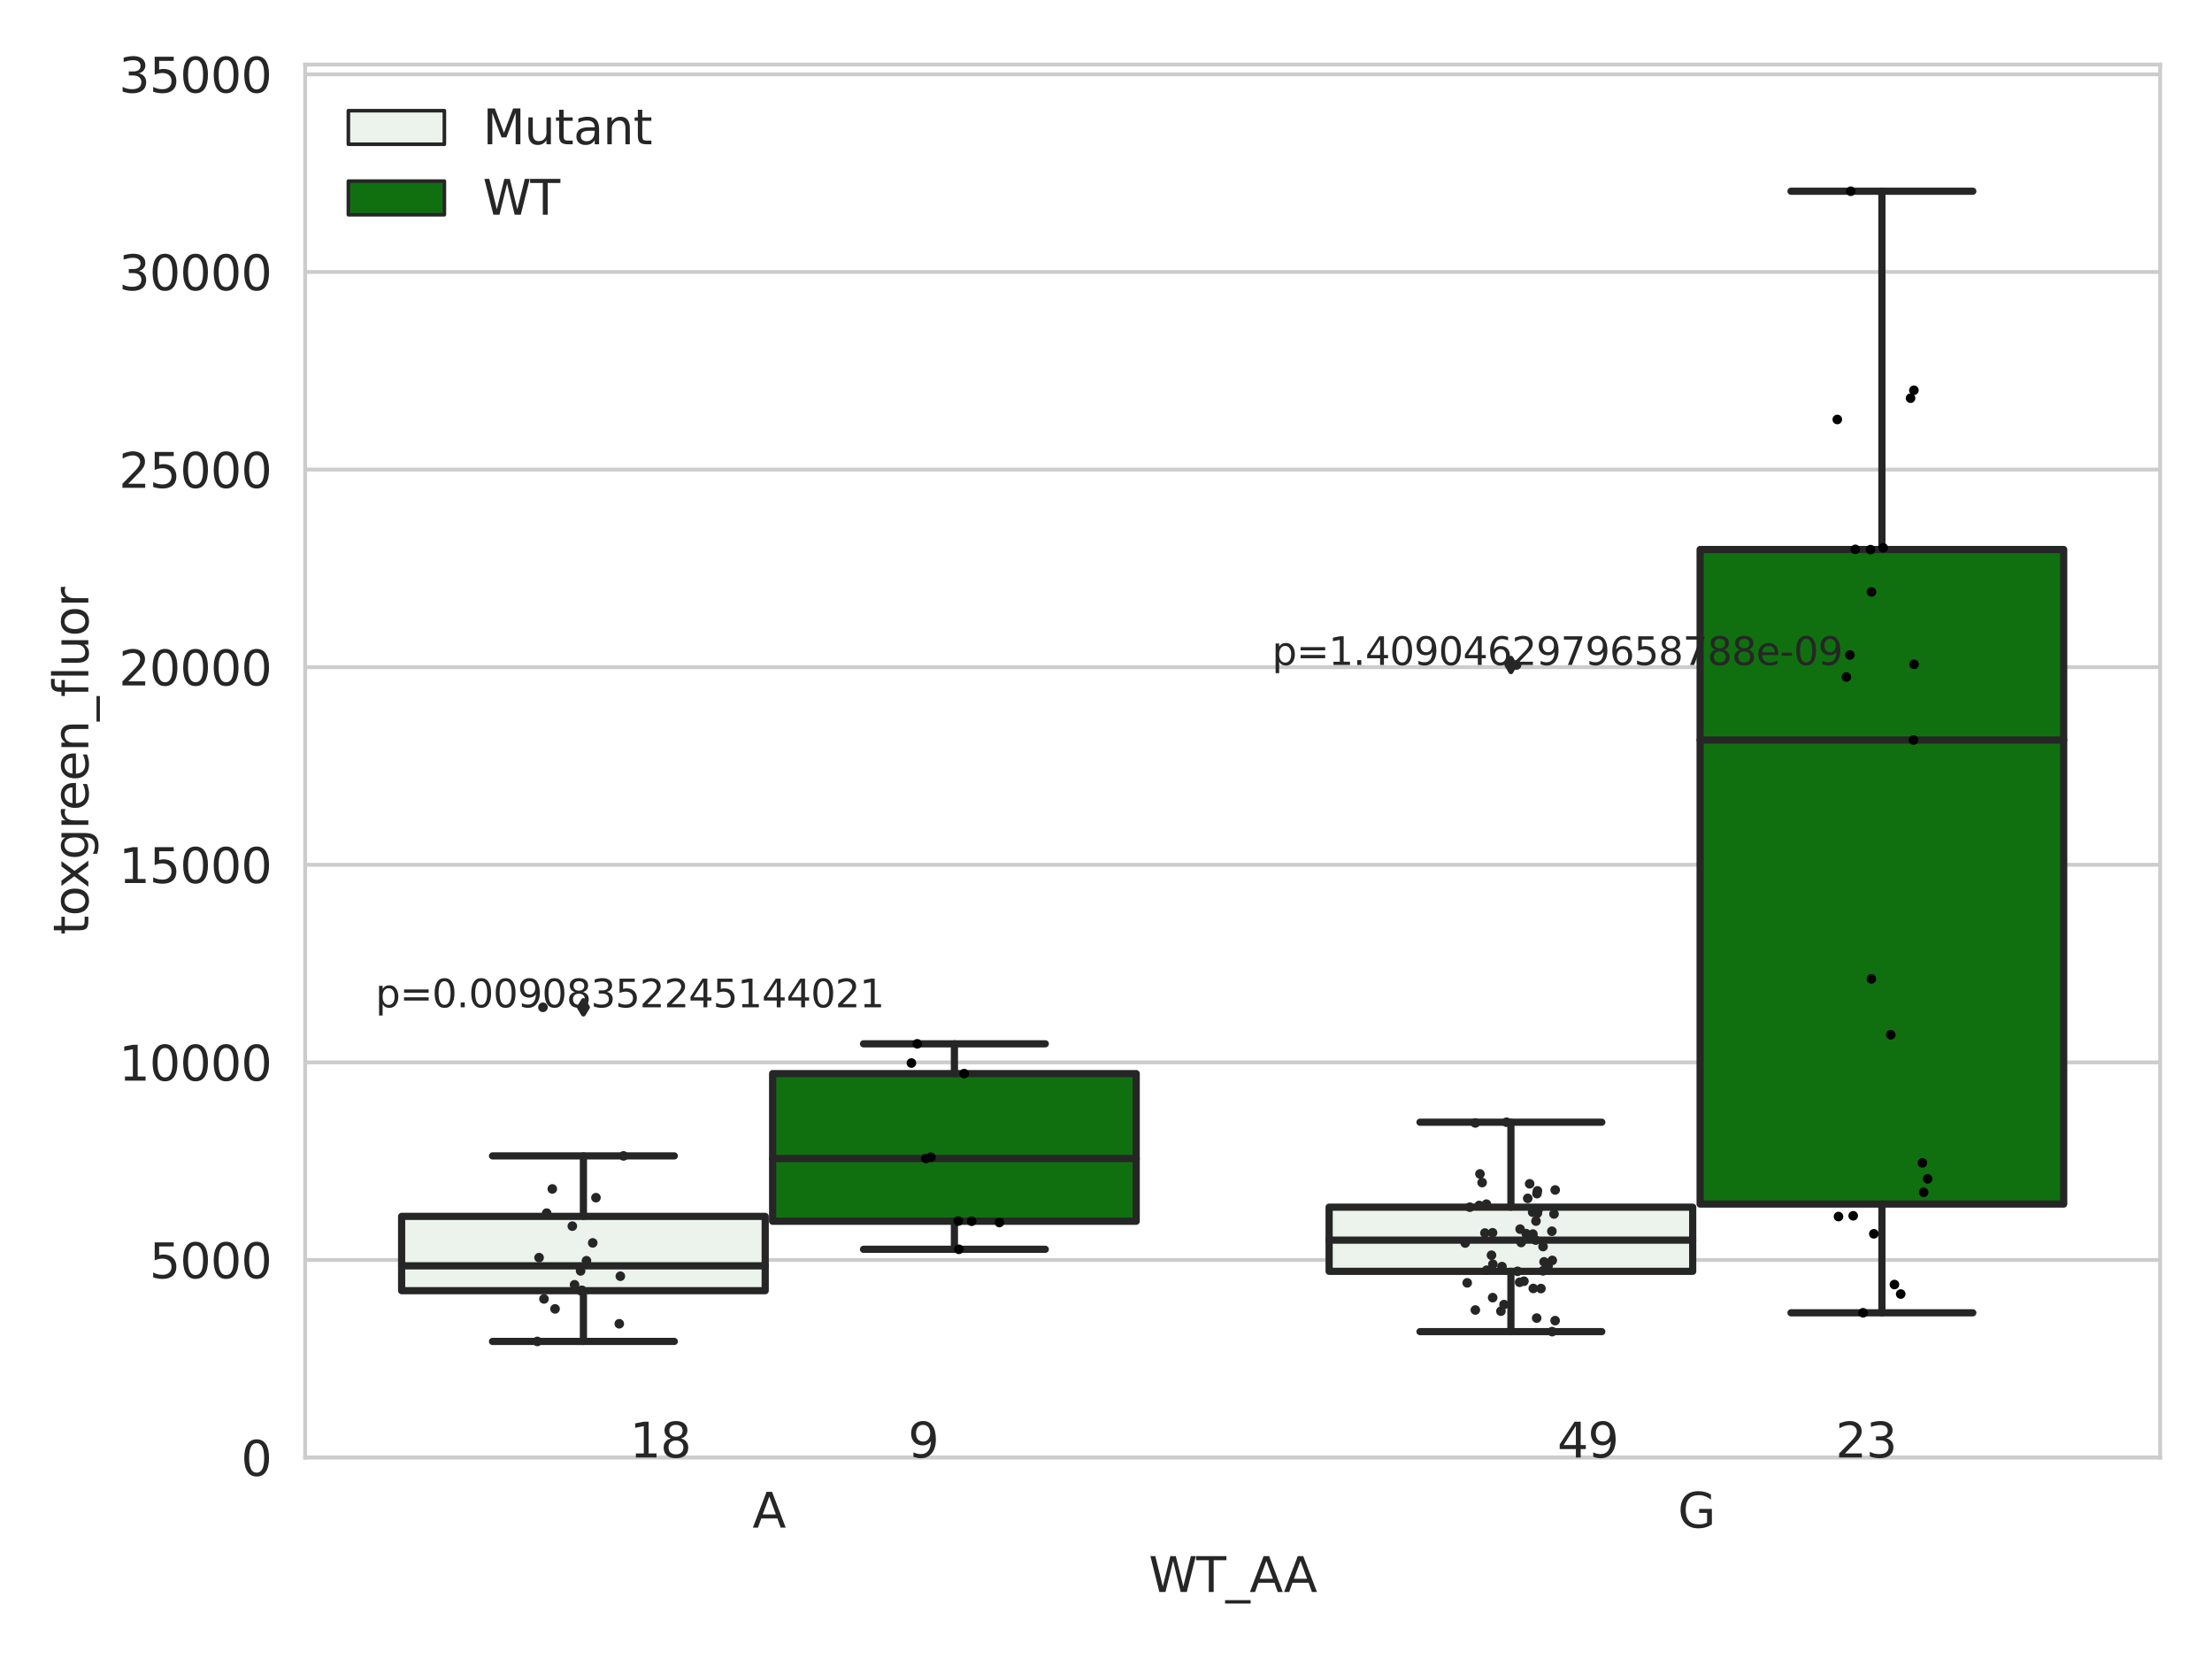 <?xml version="1.0" encoding="utf-8" standalone="no"?>
<!DOCTYPE svg PUBLIC "-//W3C//DTD SVG 1.1//EN"
  "http://www.w3.org/Graphics/SVG/1.1/DTD/svg11.dtd">
<svg xmlns:xlink="http://www.w3.org/1999/xlink" width="460.8pt" height="345.6pt" viewBox="0 0 460.8 345.6" xmlns="http://www.w3.org/2000/svg" version="1.1">
 <defs>
  <style type="text/css">*{stroke-linejoin: round; stroke-linecap: butt}</style>
 </defs>
 <g id="figure_1">
  <g id="patch_1">
   <path d="M 0 345.6 
L 460.8 345.6 
L 460.8 0 
L 0 0 
z
" style="fill: #ffffff"/>
  </g>
  <g id="axes_1">
   <g id="patch_2">
    <path d="M 63.571 303.64 
L 450 303.64 
L 450 13.456 
L 63.571 13.456 
z
" style="fill: #ffffff"/>
   </g>
   <g id="matplotlib.axis_1">
    <g id="xtick_1">
     <g id="text_1">
      <!-- A -->
      <g style="fill: #262626" transform="translate(156.758 318.238)scale(0.1 -0.1)">
       <defs>
        <path id="DejaVuSans-41" d="M 2188 4044 
L 1331 1722 
L 3047 1722 
L 2188 4044 
z
M 1831 4666 
L 2547 4666 
L 4325 0 
L 3669 0 
L 3244 1197 
L 1141 1197 
L 716 0 
L 50 0 
L 1831 4666 
z
" transform="scale(0.016)"/>
       </defs>
       <use xlink:href="#DejaVuSans-41"/>
      </g>
     </g>
    </g>
    <g id="xtick_2">
     <g id="text_2">
      <!-- G -->
      <g style="fill: #262626" transform="translate(349.519 318.238)scale(0.1 -0.1)">
       <defs>
        <path id="DejaVuSans-47" d="M 3809 666 
L 3809 1919 
L 2778 1919 
L 2778 2438 
L 4434 2438 
L 4434 434 
Q 4069 175 3628 42 
Q 3188 -91 2688 -91 
Q 1594 -91 976 548 
Q 359 1188 359 2328 
Q 359 3472 976 4111 
Q 1594 4750 2688 4750 
Q 3144 4750 3555 4637 
Q 3966 4525 4313 4306 
L 4313 3634 
Q 3963 3931 3569 4081 
Q 3175 4231 2741 4231 
Q 1884 4231 1454 3753 
Q 1025 3275 1025 2328 
Q 1025 1384 1454 906 
Q 1884 428 2741 428 
Q 3075 428 3337 486 
Q 3600 544 3809 666 
z
" transform="scale(0.016)"/>
       </defs>
       <use xlink:href="#DejaVuSans-47"/>
      </g>
     </g>
    </g>
    <g id="text_3">
     <!-- WT_AA -->
     <g style="fill: #262626" transform="translate(239.31 331.638)scale(0.1 -0.1)">
      <defs>
       <path id="DejaVuSans-57" d="M 213 4666 
L 850 4666 
L 1831 722 
L 2809 4666 
L 3519 4666 
L 4500 722 
L 5478 4666 
L 6119 4666 
L 4947 0 
L 4153 0 
L 3169 4050 
L 2175 0 
L 1381 0 
L 213 4666 
z
" transform="scale(0.016)"/>
       <path id="DejaVuSans-54" d="M -19 4666 
L 3928 4666 
L 3928 4134 
L 2272 4134 
L 2272 0 
L 1638 0 
L 1638 4134 
L -19 4134 
L -19 4666 
z
" transform="scale(0.016)"/>
       <path id="DejaVuSans-5f" d="M 3263 -1063 
L 3263 -1509 
L -63 -1509 
L -63 -1063 
L 3263 -1063 
z
" transform="scale(0.016)"/>
      </defs>
      <use xlink:href="#DejaVuSans-57"/>
      <use xlink:href="#DejaVuSans-54" x="98.877"/>
      <use xlink:href="#DejaVuSans-5f" x="159.961"/>
      <use xlink:href="#DejaVuSans-41" x="209.961"/>
      <use xlink:href="#DejaVuSans-41" x="281.119"/>
     </g>
    </g>
   </g>
   <g id="matplotlib.axis_2">
    <g id="ytick_1">
     <g id="line2d_1">
      <path d="M 63.571 303.64 
L 450 303.64 
" clip-path="url(#p3b36a87cba)" style="fill: none; stroke: #cccccc; stroke-width: 0.8; stroke-linecap: round"/>
     </g>
     <g id="text_4">
      <!-- 0 -->
      <g style="fill: #262626" transform="translate(50.209 307.439)scale(0.1 -0.1)">
       <defs>
        <path id="DejaVuSans-30" d="M 2034 4250 
Q 1547 4250 1301 3770 
Q 1056 3291 1056 2328 
Q 1056 1369 1301 889 
Q 1547 409 2034 409 
Q 2525 409 2770 889 
Q 3016 1369 3016 2328 
Q 3016 3291 2770 3770 
Q 2525 4250 2034 4250 
z
M 2034 4750 
Q 2819 4750 3233 4129 
Q 3647 3509 3647 2328 
Q 3647 1150 3233 529 
Q 2819 -91 2034 -91 
Q 1250 -91 836 529 
Q 422 1150 422 2328 
Q 422 3509 836 4129 
Q 1250 4750 2034 4750 
z
" transform="scale(0.016)"/>
       </defs>
       <use xlink:href="#DejaVuSans-30"/>
      </g>
     </g>
    </g>
    <g id="ytick_2">
     <g id="line2d_2">
      <path d="M 63.571 262.476 
L 450 262.476 
" clip-path="url(#p3b36a87cba)" style="fill: none; stroke: #cccccc; stroke-width: 0.8; stroke-linecap: round"/>
     </g>
     <g id="text_5">
      <!-- 5000 -->
      <g style="fill: #262626" transform="translate(31.121 266.275)scale(0.1 -0.1)">
       <defs>
        <path id="DejaVuSans-35" d="M 691 4666 
L 3169 4666 
L 3169 4134 
L 1269 4134 
L 1269 2991 
Q 1406 3038 1543 3061 
Q 1681 3084 1819 3084 
Q 2600 3084 3056 2656 
Q 3513 2228 3513 1497 
Q 3513 744 3044 326 
Q 2575 -91 1722 -91 
Q 1428 -91 1123 -41 
Q 819 9 494 109 
L 494 744 
Q 775 591 1075 516 
Q 1375 441 1709 441 
Q 2250 441 2565 725 
Q 2881 1009 2881 1497 
Q 2881 1984 2565 2268 
Q 2250 2553 1709 2553 
Q 1456 2553 1204 2497 
Q 953 2441 691 2322 
L 691 4666 
z
" transform="scale(0.016)"/>
       </defs>
       <use xlink:href="#DejaVuSans-35"/>
       <use xlink:href="#DejaVuSans-30" x="63.623"/>
       <use xlink:href="#DejaVuSans-30" x="127.246"/>
       <use xlink:href="#DejaVuSans-30" x="190.869"/>
      </g>
     </g>
    </g>
    <g id="ytick_3">
     <g id="line2d_3">
      <path d="M 63.571 221.312 
L 450 221.312 
" clip-path="url(#p3b36a87cba)" style="fill: none; stroke: #cccccc; stroke-width: 0.8; stroke-linecap: round"/>
     </g>
     <g id="text_6">
      <!-- 10000 -->
      <g style="fill: #262626" transform="translate(24.759 225.111)scale(0.1 -0.1)">
       <defs>
        <path id="DejaVuSans-31" d="M 794 531 
L 1825 531 
L 1825 4091 
L 703 3866 
L 703 4441 
L 1819 4666 
L 2450 4666 
L 2450 531 
L 3481 531 
L 3481 0 
L 794 0 
L 794 531 
z
" transform="scale(0.016)"/>
       </defs>
       <use xlink:href="#DejaVuSans-31"/>
       <use xlink:href="#DejaVuSans-30" x="63.623"/>
       <use xlink:href="#DejaVuSans-30" x="127.246"/>
       <use xlink:href="#DejaVuSans-30" x="190.869"/>
       <use xlink:href="#DejaVuSans-30" x="254.492"/>
      </g>
     </g>
    </g>
    <g id="ytick_4">
     <g id="line2d_4">
      <path d="M 63.571 180.148 
L 450 180.148 
" clip-path="url(#p3b36a87cba)" style="fill: none; stroke: #cccccc; stroke-width: 0.8; stroke-linecap: round"/>
     </g>
     <g id="text_7">
      <!-- 15000 -->
      <g style="fill: #262626" transform="translate(24.759 183.947)scale(0.1 -0.1)">
       <use xlink:href="#DejaVuSans-31"/>
       <use xlink:href="#DejaVuSans-35" x="63.623"/>
       <use xlink:href="#DejaVuSans-30" x="127.246"/>
       <use xlink:href="#DejaVuSans-30" x="190.869"/>
       <use xlink:href="#DejaVuSans-30" x="254.492"/>
      </g>
     </g>
    </g>
    <g id="ytick_5">
     <g id="line2d_5">
      <path d="M 63.571 138.984 
L 450 138.984 
" clip-path="url(#p3b36a87cba)" style="fill: none; stroke: #cccccc; stroke-width: 0.8; stroke-linecap: round"/>
     </g>
     <g id="text_8">
      <!-- 20000 -->
      <g style="fill: #262626" transform="translate(24.759 142.783)scale(0.1 -0.1)">
       <defs>
        <path id="DejaVuSans-32" d="M 1228 531 
L 3431 531 
L 3431 0 
L 469 0 
L 469 531 
Q 828 903 1448 1529 
Q 2069 2156 2228 2338 
Q 2531 2678 2651 2914 
Q 2772 3150 2772 3378 
Q 2772 3750 2511 3984 
Q 2250 4219 1831 4219 
Q 1534 4219 1204 4116 
Q 875 4013 500 3803 
L 500 4441 
Q 881 4594 1212 4672 
Q 1544 4750 1819 4750 
Q 2544 4750 2975 4387 
Q 3406 4025 3406 3419 
Q 3406 3131 3298 2873 
Q 3191 2616 2906 2266 
Q 2828 2175 2409 1742 
Q 1991 1309 1228 531 
z
" transform="scale(0.016)"/>
       </defs>
       <use xlink:href="#DejaVuSans-32"/>
       <use xlink:href="#DejaVuSans-30" x="63.623"/>
       <use xlink:href="#DejaVuSans-30" x="127.246"/>
       <use xlink:href="#DejaVuSans-30" x="190.869"/>
       <use xlink:href="#DejaVuSans-30" x="254.492"/>
      </g>
     </g>
    </g>
    <g id="ytick_6">
     <g id="line2d_6">
      <path d="M 63.571 97.82 
L 450 97.82 
" clip-path="url(#p3b36a87cba)" style="fill: none; stroke: #cccccc; stroke-width: 0.8; stroke-linecap: round"/>
     </g>
     <g id="text_9">
      <!-- 25000 -->
      <g style="fill: #262626" transform="translate(24.759 101.619)scale(0.1 -0.1)">
       <use xlink:href="#DejaVuSans-32"/>
       <use xlink:href="#DejaVuSans-35" x="63.623"/>
       <use xlink:href="#DejaVuSans-30" x="127.246"/>
       <use xlink:href="#DejaVuSans-30" x="190.869"/>
       <use xlink:href="#DejaVuSans-30" x="254.492"/>
      </g>
     </g>
    </g>
    <g id="ytick_7">
     <g id="line2d_7">
      <path d="M 63.571 56.656 
L 450 56.656 
" clip-path="url(#p3b36a87cba)" style="fill: none; stroke: #cccccc; stroke-width: 0.8; stroke-linecap: round"/>
     </g>
     <g id="text_10">
      <!-- 30000 -->
      <g style="fill: #262626" transform="translate(24.759 60.455)scale(0.1 -0.1)">
       <defs>
        <path id="DejaVuSans-33" d="M 2597 2516 
Q 3050 2419 3304 2112 
Q 3559 1806 3559 1356 
Q 3559 666 3084 287 
Q 2609 -91 1734 -91 
Q 1441 -91 1130 -33 
Q 819 25 488 141 
L 488 750 
Q 750 597 1062 519 
Q 1375 441 1716 441 
Q 2309 441 2620 675 
Q 2931 909 2931 1356 
Q 2931 1769 2642 2001 
Q 2353 2234 1838 2234 
L 1294 2234 
L 1294 2753 
L 1863 2753 
Q 2328 2753 2575 2939 
Q 2822 3125 2822 3475 
Q 2822 3834 2567 4026 
Q 2313 4219 1838 4219 
Q 1578 4219 1281 4162 
Q 984 4106 628 3988 
L 628 4550 
Q 988 4650 1302 4700 
Q 1616 4750 1894 4750 
Q 2613 4750 3031 4423 
Q 3450 4097 3450 3541 
Q 3450 3153 3228 2886 
Q 3006 2619 2597 2516 
z
" transform="scale(0.016)"/>
       </defs>
       <use xlink:href="#DejaVuSans-33"/>
       <use xlink:href="#DejaVuSans-30" x="63.623"/>
       <use xlink:href="#DejaVuSans-30" x="127.246"/>
       <use xlink:href="#DejaVuSans-30" x="190.869"/>
       <use xlink:href="#DejaVuSans-30" x="254.492"/>
      </g>
     </g>
    </g>
    <g id="ytick_8">
     <g id="line2d_8">
      <path d="M 63.571 15.492 
L 450 15.492 
" clip-path="url(#p3b36a87cba)" style="fill: none; stroke: #cccccc; stroke-width: 0.8; stroke-linecap: round"/>
     </g>
     <g id="text_11">
      <!-- 35000 -->
      <g style="fill: #262626" transform="translate(24.759 19.291)scale(0.1 -0.1)">
       <use xlink:href="#DejaVuSans-33"/>
       <use xlink:href="#DejaVuSans-35" x="63.623"/>
       <use xlink:href="#DejaVuSans-30" x="127.246"/>
       <use xlink:href="#DejaVuSans-30" x="190.869"/>
       <use xlink:href="#DejaVuSans-30" x="254.492"/>
      </g>
     </g>
    </g>
    <g id="text_12">
     <!-- toxgreen_fluor -->
     <g style="fill: #262626" transform="translate(18.401 194.743)rotate(-90)scale(0.1 -0.1)">
      <defs>
       <path id="DejaVuSans-74" d="M 1172 4494 
L 1172 3500 
L 2356 3500 
L 2356 3053 
L 1172 3053 
L 1172 1153 
Q 1172 725 1289 603 
Q 1406 481 1766 481 
L 2356 481 
L 2356 0 
L 1766 0 
Q 1100 0 847 248 
Q 594 497 594 1153 
L 594 3053 
L 172 3053 
L 172 3500 
L 594 3500 
L 594 4494 
L 1172 4494 
z
" transform="scale(0.016)"/>
       <path id="DejaVuSans-6f" d="M 1959 3097 
Q 1497 3097 1228 2736 
Q 959 2375 959 1747 
Q 959 1119 1226 758 
Q 1494 397 1959 397 
Q 2419 397 2687 759 
Q 2956 1122 2956 1747 
Q 2956 2369 2687 2733 
Q 2419 3097 1959 3097 
z
M 1959 3584 
Q 2709 3584 3137 3096 
Q 3566 2609 3566 1747 
Q 3566 888 3137 398 
Q 2709 -91 1959 -91 
Q 1206 -91 779 398 
Q 353 888 353 1747 
Q 353 2609 779 3096 
Q 1206 3584 1959 3584 
z
" transform="scale(0.016)"/>
       <path id="DejaVuSans-78" d="M 3513 3500 
L 2247 1797 
L 3578 0 
L 2900 0 
L 1881 1375 
L 863 0 
L 184 0 
L 1544 1831 
L 300 3500 
L 978 3500 
L 1906 2253 
L 2834 3500 
L 3513 3500 
z
" transform="scale(0.016)"/>
       <path id="DejaVuSans-67" d="M 2906 1791 
Q 2906 2416 2648 2759 
Q 2391 3103 1925 3103 
Q 1463 3103 1205 2759 
Q 947 2416 947 1791 
Q 947 1169 1205 825 
Q 1463 481 1925 481 
Q 2391 481 2648 825 
Q 2906 1169 2906 1791 
z
M 3481 434 
Q 3481 -459 3084 -895 
Q 2688 -1331 1869 -1331 
Q 1566 -1331 1297 -1286 
Q 1028 -1241 775 -1147 
L 775 -588 
Q 1028 -725 1275 -790 
Q 1522 -856 1778 -856 
Q 2344 -856 2625 -561 
Q 2906 -266 2906 331 
L 2906 616 
Q 2728 306 2450 153 
Q 2172 0 1784 0 
Q 1141 0 747 490 
Q 353 981 353 1791 
Q 353 2603 747 3093 
Q 1141 3584 1784 3584 
Q 2172 3584 2450 3431 
Q 2728 3278 2906 2969 
L 2906 3500 
L 3481 3500 
L 3481 434 
z
" transform="scale(0.016)"/>
       <path id="DejaVuSans-72" d="M 2631 2963 
Q 2534 3019 2420 3045 
Q 2306 3072 2169 3072 
Q 1681 3072 1420 2755 
Q 1159 2438 1159 1844 
L 1159 0 
L 581 0 
L 581 3500 
L 1159 3500 
L 1159 2956 
Q 1341 3275 1631 3429 
Q 1922 3584 2338 3584 
Q 2397 3584 2469 3576 
Q 2541 3569 2628 3553 
L 2631 2963 
z
" transform="scale(0.016)"/>
       <path id="DejaVuSans-65" d="M 3597 1894 
L 3597 1613 
L 953 1613 
Q 991 1019 1311 708 
Q 1631 397 2203 397 
Q 2534 397 2845 478 
Q 3156 559 3463 722 
L 3463 178 
Q 3153 47 2828 -22 
Q 2503 -91 2169 -91 
Q 1331 -91 842 396 
Q 353 884 353 1716 
Q 353 2575 817 3079 
Q 1281 3584 2069 3584 
Q 2775 3584 3186 3129 
Q 3597 2675 3597 1894 
z
M 3022 2063 
Q 3016 2534 2758 2815 
Q 2500 3097 2075 3097 
Q 1594 3097 1305 2825 
Q 1016 2553 972 2059 
L 3022 2063 
z
" transform="scale(0.016)"/>
       <path id="DejaVuSans-6e" d="M 3513 2113 
L 3513 0 
L 2938 0 
L 2938 2094 
Q 2938 2591 2744 2837 
Q 2550 3084 2163 3084 
Q 1697 3084 1428 2787 
Q 1159 2491 1159 1978 
L 1159 0 
L 581 0 
L 581 3500 
L 1159 3500 
L 1159 2956 
Q 1366 3272 1645 3428 
Q 1925 3584 2291 3584 
Q 2894 3584 3203 3211 
Q 3513 2838 3513 2113 
z
" transform="scale(0.016)"/>
       <path id="DejaVuSans-66" d="M 2375 4863 
L 2375 4384 
L 1825 4384 
Q 1516 4384 1395 4259 
Q 1275 4134 1275 3809 
L 1275 3500 
L 2222 3500 
L 2222 3053 
L 1275 3053 
L 1275 0 
L 697 0 
L 697 3053 
L 147 3053 
L 147 3500 
L 697 3500 
L 697 3744 
Q 697 4328 969 4595 
Q 1241 4863 1831 4863 
L 2375 4863 
z
" transform="scale(0.016)"/>
       <path id="DejaVuSans-6c" d="M 603 4863 
L 1178 4863 
L 1178 0 
L 603 0 
L 603 4863 
z
" transform="scale(0.016)"/>
       <path id="DejaVuSans-75" d="M 544 1381 
L 544 3500 
L 1119 3500 
L 1119 1403 
Q 1119 906 1312 657 
Q 1506 409 1894 409 
Q 2359 409 2629 706 
Q 2900 1003 2900 1516 
L 2900 3500 
L 3475 3500 
L 3475 0 
L 2900 0 
L 2900 538 
Q 2691 219 2414 64 
Q 2138 -91 1772 -91 
Q 1169 -91 856 284 
Q 544 659 544 1381 
z
M 1991 3584 
L 1991 3584 
z
" transform="scale(0.016)"/>
      </defs>
      <use xlink:href="#DejaVuSans-74"/>
      <use xlink:href="#DejaVuSans-6f" x="39.209"/>
      <use xlink:href="#DejaVuSans-78" x="97.266"/>
      <use xlink:href="#DejaVuSans-67" x="156.445"/>
      <use xlink:href="#DejaVuSans-72" x="219.922"/>
      <use xlink:href="#DejaVuSans-65" x="258.785"/>
      <use xlink:href="#DejaVuSans-65" x="320.309"/>
      <use xlink:href="#DejaVuSans-6e" x="381.832"/>
      <use xlink:href="#DejaVuSans-5f" x="445.211"/>
      <use xlink:href="#DejaVuSans-66" x="495.211"/>
      <use xlink:href="#DejaVuSans-6c" x="530.416"/>
      <use xlink:href="#DejaVuSans-75" x="558.199"/>
      <use xlink:href="#DejaVuSans-6f" x="621.578"/>
      <use xlink:href="#DejaVuSans-72" x="682.76"/>
     </g>
    </g>
   </g>
   <g id="patch_3">
    <path d="M 83.666 268.87 
L 159.406 268.87 
L 159.406 253.393 
L 83.666 253.393 
L 83.666 268.87 
z
" clip-path="url(#p3b36a87cba)" style="fill: #ecf2ec; stroke: #262626; stroke-width: 1.5; stroke-linejoin: miter"/>
   </g>
   <g id="patch_4">
    <path d="M 160.951 254.406 
L 236.691 254.406 
L 236.691 223.652 
L 160.951 223.652 
L 160.951 254.406 
z
" clip-path="url(#p3b36a87cba)" style="fill: #107010; stroke: #262626; stroke-width: 1.5; stroke-linejoin: miter"/>
   </g>
   <g id="patch_5">
    <path d="M 276.88 264.84 
L 352.62 264.84 
L 352.62 251.475 
L 276.88 251.475 
L 276.88 264.84 
z
" clip-path="url(#p3b36a87cba)" style="fill: #ecf2ec; stroke: #262626; stroke-width: 1.5; stroke-linejoin: miter"/>
   </g>
   <g id="patch_6">
    <path d="M 354.166 250.828 
L 429.906 250.828 
L 429.906 114.471 
L 354.166 114.471 
L 354.166 250.828 
z
" clip-path="url(#p3b36a87cba)" style="fill: #107010; stroke: #262626; stroke-width: 1.5; stroke-linejoin: miter"/>
   </g>
   <g id="patch_7">
    <path d="M 160.178 303.64 
L 160.178 303.64 
L 160.178 303.64 
L 160.178 303.64 
z
" clip-path="url(#p3b36a87cba)" style="fill: #ecf2ec; stroke: #262626; stroke-width: 0.75; stroke-linejoin: miter"/>
   </g>
   <g id="patch_8">
    <path d="M 160.178 303.64 
L 160.178 303.64 
L 160.178 303.64 
L 160.178 303.64 
z
" clip-path="url(#p3b36a87cba)" style="fill: #107010; stroke: #262626; stroke-width: 0.75; stroke-linejoin: miter"/>
   </g>
   <g id="PathCollection_1"/>
   <g id="PathCollection_2"/>
   <g id="line2d_9">
    <path d="M 121.536 268.87 
L 121.536 279.443 
" clip-path="url(#p3b36a87cba)" style="fill: none; stroke: #262626; stroke-width: 1.5; stroke-linecap: round"/>
   </g>
   <g id="line2d_10">
    <path d="M 121.536 253.393 
L 121.536 240.795 
" clip-path="url(#p3b36a87cba)" style="fill: none; stroke: #262626; stroke-width: 1.5; stroke-linecap: round"/>
   </g>
   <g id="line2d_11">
    <path d="M 102.601 279.443 
L 140.471 279.443 
" clip-path="url(#p3b36a87cba)" style="fill: none; stroke: #262626; stroke-width: 1.5; stroke-linecap: round"/>
   </g>
   <g id="line2d_12">
    <path d="M 102.601 240.795 
L 140.471 240.795 
" clip-path="url(#p3b36a87cba)" style="fill: none; stroke: #262626; stroke-width: 1.5; stroke-linecap: round"/>
   </g>
   <g id="line2d_13">
    <defs>
     <path id="m2ea4330d5d" d="M -0 1.414 
L 0.849 0 
L 0 -1.414 
L -0.849 -0 
z
" style="stroke: #262626; stroke-linejoin: miter"/>
    </defs>
    <g clip-path="url(#p3b36a87cba)">
     <use xlink:href="#m2ea4330d5d" x="121.536" y="209.842" style="fill: #262626; stroke: #262626; stroke-linejoin: miter"/>
    </g>
   </g>
   <g id="line2d_14">
    <path d="M 198.821 254.406 
L 198.821 260.251 
" clip-path="url(#p3b36a87cba)" style="fill: none; stroke: #262626; stroke-width: 1.5; stroke-linecap: round"/>
   </g>
   <g id="line2d_15">
    <path d="M 198.821 223.652 
L 198.821 217.446 
" clip-path="url(#p3b36a87cba)" style="fill: none; stroke: #262626; stroke-width: 1.5; stroke-linecap: round"/>
   </g>
   <g id="line2d_16">
    <path d="M 179.886 260.251 
L 217.756 260.251 
" clip-path="url(#p3b36a87cba)" style="fill: none; stroke: #262626; stroke-width: 1.5; stroke-linecap: round"/>
   </g>
   <g id="line2d_17">
    <path d="M 179.886 217.446 
L 217.756 217.446 
" clip-path="url(#p3b36a87cba)" style="fill: none; stroke: #262626; stroke-width: 1.5; stroke-linecap: round"/>
   </g>
   <g id="line2d_18"/>
   <g id="line2d_19">
    <path d="M 314.75 264.84 
L 314.75 277.403 
" clip-path="url(#p3b36a87cba)" style="fill: none; stroke: #262626; stroke-width: 1.5; stroke-linecap: round"/>
   </g>
   <g id="line2d_20">
    <path d="M 314.75 251.475 
L 314.75 233.779 
" clip-path="url(#p3b36a87cba)" style="fill: none; stroke: #262626; stroke-width: 1.5; stroke-linecap: round"/>
   </g>
   <g id="line2d_21">
    <path d="M 295.815 277.403 
L 333.685 277.403 
" clip-path="url(#p3b36a87cba)" style="fill: none; stroke: #262626; stroke-width: 1.5; stroke-linecap: round"/>
   </g>
   <g id="line2d_22">
    <path d="M 295.815 233.779 
L 333.685 233.779 
" clip-path="url(#p3b36a87cba)" style="fill: none; stroke: #262626; stroke-width: 1.5; stroke-linecap: round"/>
   </g>
   <g id="line2d_23">
    <g clip-path="url(#p3b36a87cba)">
     <use xlink:href="#m2ea4330d5d" x="314.75" y="138.53" style="fill: #262626; stroke: #262626; stroke-linejoin: miter"/>
    </g>
   </g>
   <g id="line2d_24">
    <path d="M 392.036 250.828 
L 392.036 273.478 
" clip-path="url(#p3b36a87cba)" style="fill: none; stroke: #262626; stroke-width: 1.5; stroke-linecap: round"/>
   </g>
   <g id="line2d_25">
    <path d="M 392.036 114.471 
L 392.036 39.837 
" clip-path="url(#p3b36a87cba)" style="fill: none; stroke: #262626; stroke-width: 1.5; stroke-linecap: round"/>
   </g>
   <g id="line2d_26">
    <path d="M 373.101 273.478 
L 410.971 273.478 
" clip-path="url(#p3b36a87cba)" style="fill: none; stroke: #262626; stroke-width: 1.5; stroke-linecap: round"/>
   </g>
   <g id="line2d_27">
    <path d="M 373.101 39.837 
L 410.971 39.837 
" clip-path="url(#p3b36a87cba)" style="fill: none; stroke: #262626; stroke-width: 1.5; stroke-linecap: round"/>
   </g>
   <g id="line2d_28"/>
   <g id="line2d_29">
    <path d="M 83.666 263.695 
L 159.406 263.695 
" clip-path="url(#p3b36a87cba)" style="fill: none; stroke: #262626; stroke-width: 1.5; stroke-linecap: round"/>
   </g>
   <g id="line2d_30">
    <path d="M 160.951 241.342 
L 236.691 241.342 
" clip-path="url(#p3b36a87cba)" style="fill: none; stroke: #262626; stroke-width: 1.5; stroke-linecap: round"/>
   </g>
   <g id="line2d_31">
    <path d="M 276.88 258.339 
L 352.62 258.339 
" clip-path="url(#p3b36a87cba)" style="fill: none; stroke: #262626; stroke-width: 1.5; stroke-linecap: round"/>
   </g>
   <g id="line2d_32">
    <path d="M 354.166 154.166 
L 429.906 154.166 
" clip-path="url(#p3b36a87cba)" style="fill: none; stroke: #262626; stroke-width: 1.5; stroke-linecap: round"/>
   </g>
   <g id="patch_9">
    <path d="M 63.571 303.64 
L 63.571 13.456 
" style="fill: none; stroke: #cccccc; stroke-width: 0.8; stroke-linejoin: miter; stroke-linecap: square"/>
   </g>
   <g id="patch_10">
    <path d="M 450 303.64 
L 450 13.456 
" style="fill: none; stroke: #cccccc; stroke-width: 0.8; stroke-linejoin: miter; stroke-linecap: square"/>
   </g>
   <g id="patch_11">
    <path d="M 63.571 303.64 
L 450 303.64 
" style="fill: none; stroke: #cccccc; stroke-width: 0.8; stroke-linejoin: miter; stroke-linecap: square"/>
   </g>
   <g id="patch_12">
    <path d="M 63.571 13.456 
L 450 13.456 
" style="fill: none; stroke: #cccccc; stroke-width: 0.8; stroke-linejoin: miter; stroke-linecap: square"/>
   </g>
   <g id="PathCollection_3">
    <defs>
     <path id="C0_0_ab80434aa5" d="M 0 1 
C 0.265 1 0.52 0.895 0.707 0.707 
C 0.895 0.52 1 0.265 1 -0 
C 1 -0.265 0.895 -0.52 0.707 -0.707 
C 0.52 -0.895 0.265 -1 0 -1 
C -0.265 -1 -0.52 -0.895 -0.707 -0.707 
C -0.895 -0.52 -1 -0.265 -1 0 
C -1 0.265 -0.895 0.52 -0.707 0.707 
C -0.52 0.895 -0.265 1 0 1 
z
"/>
    </defs>
    <g clip-path="url(#p3b36a87cba)">
     <use xlink:href="#C0_0_ab80434aa5" x="129.009" y="275.766" style="fill: #262626"/>
    </g>
    <g clip-path="url(#p3b36a87cba)">
     <use xlink:href="#C0_0_ab80434aa5" x="129.228" y="265.86" style="fill: #262626"/>
    </g>
    <g clip-path="url(#p3b36a87cba)">
     <use xlink:href="#C0_0_ab80434aa5" x="112.301" y="261.987" style="fill: #262626"/>
    </g>
    <g clip-path="url(#p3b36a87cba)">
     <use xlink:href="#C0_0_ab80434aa5" x="129.894" y="240.795" style="fill: #262626"/>
    </g>
    <g clip-path="url(#p3b36a87cba)">
     <use xlink:href="#C0_0_ab80434aa5" x="119.227" y="255.429" style="fill: #262626"/>
    </g>
    <g clip-path="url(#p3b36a87cba)">
     <use xlink:href="#C0_0_ab80434aa5" x="111.939" y="279.443" style="fill: #262626"/>
    </g>
    <g clip-path="url(#p3b36a87cba)">
     <use xlink:href="#C0_0_ab80434aa5" x="113.108" y="209.842" style="fill: #262626"/>
    </g>
    <g clip-path="url(#p3b36a87cba)">
     <use xlink:href="#C0_0_ab80434aa5" x="113.881" y="252.714" style="fill: #262626"/>
    </g>
    <g clip-path="url(#p3b36a87cba)">
     <use xlink:href="#C0_0_ab80434aa5" x="115.055" y="247.677" style="fill: #262626"/>
    </g>
    <g clip-path="url(#p3b36a87cba)">
     <use xlink:href="#C0_0_ab80434aa5" x="121.039" y="268.895" style="fill: #262626"/>
    </g>
    <g clip-path="url(#p3b36a87cba)">
     <use xlink:href="#C0_0_ab80434aa5" x="122.174" y="262.636" style="fill: #262626"/>
    </g>
    <g clip-path="url(#p3b36a87cba)">
     <use xlink:href="#C0_0_ab80434aa5" x="120.952" y="264.754" style="fill: #262626"/>
    </g>
    <g clip-path="url(#p3b36a87cba)">
     <use xlink:href="#C0_0_ab80434aa5" x="121.231" y="268.795" style="fill: #262626"/>
    </g>
    <g clip-path="url(#p3b36a87cba)">
     <use xlink:href="#C0_0_ab80434aa5" x="119.691" y="267.642" style="fill: #262626"/>
    </g>
    <g clip-path="url(#p3b36a87cba)">
     <use xlink:href="#C0_0_ab80434aa5" x="115.624" y="272.665" style="fill: #262626"/>
    </g>
    <g clip-path="url(#p3b36a87cba)">
     <use xlink:href="#C0_0_ab80434aa5" x="123.477" y="258.918" style="fill: #262626"/>
    </g>
    <g clip-path="url(#p3b36a87cba)">
     <use xlink:href="#C0_0_ab80434aa5" x="113.322" y="270.591" style="fill: #262626"/>
    </g>
    <g clip-path="url(#p3b36a87cba)">
     <use xlink:href="#C0_0_ab80434aa5" x="124.146" y="249.498" style="fill: #262626"/>
    </g>
   </g>
   <g id="PathCollection_4">
    <defs>
     <path id="C1_0_dd33bf1dbc" d="M 0 1 
C 0.265 1 0.52 0.895 0.707 0.707 
C 0.895 0.52 1 0.265 1 -0 
C 1 -0.265 0.895 -0.52 0.707 -0.707 
C 0.52 -0.895 0.265 -1 0 -1 
C -0.265 -1 -0.52 -0.895 -0.707 -0.707 
C -0.895 -0.52 -1 -0.265 -1 0 
C -1 0.265 -0.895 0.52 -0.707 0.707 
C -0.52 0.895 -0.265 1 0 1 
z
"/>
    </defs>
    <g clip-path="url(#p3b36a87cba)">
     <use xlink:href="#C1_0_dd33bf1dbc" x="191.085" y="217.446"/>
    </g>
    <g clip-path="url(#p3b36a87cba)">
     <use xlink:href="#C1_0_dd33bf1dbc" x="189.863" y="221.449"/>
    </g>
    <g clip-path="url(#p3b36a87cba)">
     <use xlink:href="#C1_0_dd33bf1dbc" x="202.417" y="254.406"/>
    </g>
    <g clip-path="url(#p3b36a87cba)">
     <use xlink:href="#C1_0_dd33bf1dbc" x="208.201" y="254.678"/>
    </g>
    <g clip-path="url(#p3b36a87cba)">
     <use xlink:href="#C1_0_dd33bf1dbc" x="193.923" y="241.069"/>
    </g>
    <g clip-path="url(#p3b36a87cba)">
     <use xlink:href="#C1_0_dd33bf1dbc" x="199.753" y="260.251"/>
    </g>
    <g clip-path="url(#p3b36a87cba)">
     <use xlink:href="#C1_0_dd33bf1dbc" x="192.898" y="241.342"/>
    </g>
    <g clip-path="url(#p3b36a87cba)">
     <use xlink:href="#C1_0_dd33bf1dbc" x="199.644" y="254.372"/>
    </g>
    <g clip-path="url(#p3b36a87cba)">
     <use xlink:href="#C1_0_dd33bf1dbc" x="200.846" y="223.652"/>
    </g>
   </g>
   <g id="PathCollection_5">
    <defs>
     <path id="C2_0_bcf2721731" d="M 0 1 
C 0.265 1 0.52 0.895 0.707 0.707 
C 0.895 0.52 1 0.265 1 -0 
C 1 -0.265 0.895 -0.52 0.707 -0.707 
C 0.52 -0.895 0.265 -1 0 -1 
C -0.265 -1 -0.52 -0.895 -0.707 -0.707 
C -0.895 -0.52 -1 -0.265 -1 0 
C -1 0.265 -0.895 0.52 -0.707 0.707 
C -0.52 0.895 -0.265 1 0 1 
z
"/>
    </defs>
    <g clip-path="url(#p3b36a87cba)">
     <use xlink:href="#C2_0_bcf2721731" x="313.851" y="233.779" style="fill: #262626"/>
    </g>
    <g clip-path="url(#p3b36a87cba)">
     <use xlink:href="#C2_0_bcf2721731" x="305.229" y="258.942" style="fill: #262626"/>
    </g>
    <g clip-path="url(#p3b36a87cba)">
     <use xlink:href="#C2_0_bcf2721731" x="316.565" y="267.122" style="fill: #262626"/>
    </g>
    <g clip-path="url(#p3b36a87cba)">
     <use xlink:href="#C2_0_bcf2721731" x="319.333" y="257.08" style="fill: #262626"/>
    </g>
    <g clip-path="url(#p3b36a87cba)">
     <use xlink:href="#C2_0_bcf2721731" x="321.659" y="262.868" style="fill: #262626"/>
    </g>
    <g clip-path="url(#p3b36a87cba)">
     <use xlink:href="#C2_0_bcf2721731" x="323.96" y="275.11" style="fill: #262626"/>
    </g>
    <g clip-path="url(#p3b36a87cba)">
     <use xlink:href="#C2_0_bcf2721731" x="317.939" y="256.995" style="fill: #262626"/>
    </g>
    <g clip-path="url(#p3b36a87cba)">
     <use xlink:href="#C2_0_bcf2721731" x="310.929" y="256.806" style="fill: #262626"/>
    </g>
    <g clip-path="url(#p3b36a87cba)">
     <use xlink:href="#C2_0_bcf2721731" x="319.973" y="254.375" style="fill: #262626"/>
    </g>
    <g clip-path="url(#p3b36a87cba)">
     <use xlink:href="#C2_0_bcf2721731" x="320.279" y="248.076" style="fill: #262626"/>
    </g>
    <g clip-path="url(#p3b36a87cba)">
     <use xlink:href="#C2_0_bcf2721731" x="310.952" y="270.321" style="fill: #262626"/>
    </g>
    <g clip-path="url(#p3b36a87cba)">
     <use xlink:href="#C2_0_bcf2721731" x="316.668" y="256.051" style="fill: #262626"/>
    </g>
    <g clip-path="url(#p3b36a87cba)">
     <use xlink:href="#C2_0_bcf2721731" x="309.335" y="256.863" style="fill: #262626"/>
    </g>
    <g clip-path="url(#p3b36a87cba)">
     <use xlink:href="#C2_0_bcf2721731" x="322.485" y="263.738" style="fill: #262626"/>
    </g>
    <g clip-path="url(#p3b36a87cba)">
     <use xlink:href="#C2_0_bcf2721731" x="316.879" y="258.838" style="fill: #262626"/>
    </g>
    <g clip-path="url(#p3b36a87cba)">
     <use xlink:href="#C2_0_bcf2721731" x="323.73" y="252.892" style="fill: #262626"/>
    </g>
    <g clip-path="url(#p3b36a87cba)">
     <use xlink:href="#C2_0_bcf2721731" x="315.928" y="138.53" style="fill: #262626"/>
    </g>
    <g clip-path="url(#p3b36a87cba)">
     <use xlink:href="#C2_0_bcf2721731" x="323.366" y="262.564" style="fill: #262626"/>
    </g>
    <g clip-path="url(#p3b36a87cba)">
     <use xlink:href="#C2_0_bcf2721731" x="323.976" y="247.892" style="fill: #262626"/>
    </g>
    <g clip-path="url(#p3b36a87cba)">
     <use xlink:href="#C2_0_bcf2721731" x="318.255" y="249.64" style="fill: #262626"/>
    </g>
    <g clip-path="url(#p3b36a87cba)">
     <use xlink:href="#C2_0_bcf2721731" x="310.991" y="263.364" style="fill: #262626"/>
    </g>
    <g clip-path="url(#p3b36a87cba)">
     <use xlink:href="#C2_0_bcf2721731" x="312.67" y="273.144" style="fill: #262626"/>
    </g>
    <g clip-path="url(#p3b36a87cba)">
     <use xlink:href="#C2_0_bcf2721731" x="307.328" y="233.934" style="fill: #262626"/>
    </g>
    <g clip-path="url(#p3b36a87cba)">
     <use xlink:href="#C2_0_bcf2721731" x="316.129" y="264.84" style="fill: #262626"/>
    </g>
    <g clip-path="url(#p3b36a87cba)">
     <use xlink:href="#C2_0_bcf2721731" x="323.335" y="277.403" style="fill: #262626"/>
    </g>
    <g clip-path="url(#p3b36a87cba)">
     <use xlink:href="#C2_0_bcf2721731" x="321.445" y="259.683" style="fill: #262626"/>
    </g>
    <g clip-path="url(#p3b36a87cba)">
     <use xlink:href="#C2_0_bcf2721731" x="308.756" y="246.352" style="fill: #262626"/>
    </g>
    <g clip-path="url(#p3b36a87cba)">
     <use xlink:href="#C2_0_bcf2721731" x="323.284" y="256.486" style="fill: #262626"/>
    </g>
    <g clip-path="url(#p3b36a87cba)">
     <use xlink:href="#C2_0_bcf2721731" x="308.139" y="251.118" style="fill: #262626"/>
    </g>
    <g clip-path="url(#p3b36a87cba)">
     <use xlink:href="#C2_0_bcf2721731" x="310.704" y="261.486" style="fill: #262626"/>
    </g>
    <g clip-path="url(#p3b36a87cba)">
     <use xlink:href="#C2_0_bcf2721731" x="320.176" y="248.659" style="fill: #262626"/>
    </g>
    <g clip-path="url(#p3b36a87cba)">
     <use xlink:href="#C2_0_bcf2721731" x="319.285" y="252.535" style="fill: #262626"/>
    </g>
    <g clip-path="url(#p3b36a87cba)">
     <use xlink:href="#C2_0_bcf2721731" x="320.384" y="252.119" style="fill: #262626"/>
    </g>
    <g clip-path="url(#p3b36a87cba)">
     <use xlink:href="#C2_0_bcf2721731" x="308.301" y="244.55" style="fill: #262626"/>
    </g>
    <g clip-path="url(#p3b36a87cba)">
     <use xlink:href="#C2_0_bcf2721731" x="320.263" y="252.741" style="fill: #262626"/>
    </g>
    <g clip-path="url(#p3b36a87cba)">
     <use xlink:href="#C2_0_bcf2721731" x="321.008" y="268.427" style="fill: #262626"/>
    </g>
    <g clip-path="url(#p3b36a87cba)">
     <use xlink:href="#C2_0_bcf2721731" x="318.655" y="246.608" style="fill: #262626"/>
    </g>
    <g clip-path="url(#p3b36a87cba)">
     <use xlink:href="#C2_0_bcf2721731" x="320.12" y="274.579" style="fill: #262626"/>
    </g>
    <g clip-path="url(#p3b36a87cba)">
     <use xlink:href="#C2_0_bcf2721731" x="319.915" y="258.339" style="fill: #262626"/>
    </g>
    <g clip-path="url(#p3b36a87cba)">
     <use xlink:href="#C2_0_bcf2721731" x="317.467" y="266.898" style="fill: #262626"/>
    </g>
    <g clip-path="url(#p3b36a87cba)">
     <use xlink:href="#C2_0_bcf2721731" x="309.696" y="264.604" style="fill: #262626"/>
    </g>
    <g clip-path="url(#p3b36a87cba)">
     <use xlink:href="#C2_0_bcf2721731" x="319.411" y="268.407" style="fill: #262626"/>
    </g>
    <g clip-path="url(#p3b36a87cba)">
     <use xlink:href="#C2_0_bcf2721731" x="305.645" y="267.243" style="fill: #262626"/>
    </g>
    <g clip-path="url(#p3b36a87cba)">
     <use xlink:href="#C2_0_bcf2721731" x="309.647" y="250.847" style="fill: #262626"/>
    </g>
    <g clip-path="url(#p3b36a87cba)">
     <use xlink:href="#C2_0_bcf2721731" x="321.427" y="264.74" style="fill: #262626"/>
    </g>
    <g clip-path="url(#p3b36a87cba)">
     <use xlink:href="#C2_0_bcf2721731" x="313.312" y="271.77" style="fill: #262626"/>
    </g>
    <g clip-path="url(#p3b36a87cba)">
     <use xlink:href="#C2_0_bcf2721731" x="307.343" y="272.897" style="fill: #262626"/>
    </g>
    <g clip-path="url(#p3b36a87cba)">
     <use xlink:href="#C2_0_bcf2721731" x="306.182" y="251.475" style="fill: #262626"/>
    </g>
    <g clip-path="url(#p3b36a87cba)">
     <use xlink:href="#C2_0_bcf2721731" x="312.887" y="263.856" style="fill: #262626"/>
    </g>
   </g>
   <g id="PathCollection_6">
    <defs>
     <path id="C3_0_d081f2d85d" d="M 0 1 
C 0.265 1 0.52 0.895 0.707 0.707 
C 0.895 0.52 1 0.265 1 -0 
C 1 -0.265 0.895 -0.52 0.707 -0.707 
C 0.52 -0.895 0.265 -1 0 -1 
C -0.265 -1 -0.52 -0.895 -0.707 -0.707 
C -0.895 -0.52 -1 -0.265 -1 0 
C -1 0.265 -0.895 0.52 -0.707 0.707 
C -0.52 0.895 -0.265 1 0 1 
z
"/>
    </defs>
    <g clip-path="url(#p3b36a87cba)">
     <use xlink:href="#C3_0_d081f2d85d" x="382.995" y="253.431"/>
    </g>
    <g clip-path="url(#p3b36a87cba)">
     <use xlink:href="#C3_0_d081f2d85d" x="386.053" y="253.271"/>
    </g>
    <g clip-path="url(#p3b36a87cba)">
     <use xlink:href="#C3_0_d081f2d85d" x="392.308" y="114.106"/>
    </g>
    <g clip-path="url(#p3b36a87cba)">
     <use xlink:href="#C3_0_d081f2d85d" x="389.849" y="203.914"/>
    </g>
    <g clip-path="url(#p3b36a87cba)">
     <use xlink:href="#C3_0_d081f2d85d" x="400.735" y="248.385"/>
    </g>
    <g clip-path="url(#p3b36a87cba)">
     <use xlink:href="#C3_0_d081f2d85d" x="385.369" y="136.444"/>
    </g>
    <g clip-path="url(#p3b36a87cba)">
     <use xlink:href="#C3_0_d081f2d85d" x="393.89" y="215.559"/>
    </g>
    <g clip-path="url(#p3b36a87cba)">
     <use xlink:href="#C3_0_d081f2d85d" x="385.546" y="39.837"/>
    </g>
    <g clip-path="url(#p3b36a87cba)">
     <use xlink:href="#C3_0_d081f2d85d" x="395.951" y="269.569"/>
    </g>
    <g clip-path="url(#p3b36a87cba)">
     <use xlink:href="#C3_0_d081f2d85d" x="398.736" y="138.394"/>
    </g>
    <g clip-path="url(#p3b36a87cba)">
     <use xlink:href="#C3_0_d081f2d85d" x="389.67" y="114.501"/>
    </g>
    <g clip-path="url(#p3b36a87cba)">
     <use xlink:href="#C3_0_d081f2d85d" x="398.619" y="154.166"/>
    </g>
    <g clip-path="url(#p3b36a87cba)">
     <use xlink:href="#C3_0_d081f2d85d" x="390.354" y="257.022"/>
    </g>
    <g clip-path="url(#p3b36a87cba)">
     <use xlink:href="#C3_0_d081f2d85d" x="388.112" y="273.478"/>
    </g>
    <g clip-path="url(#p3b36a87cba)">
     <use xlink:href="#C3_0_d081f2d85d" x="401.554" y="245.576"/>
    </g>
    <g clip-path="url(#p3b36a87cba)">
     <use xlink:href="#C3_0_d081f2d85d" x="394.645" y="267.591"/>
    </g>
    <g clip-path="url(#p3b36a87cba)">
     <use xlink:href="#C3_0_d081f2d85d" x="384.633" y="141.034"/>
    </g>
    <g clip-path="url(#p3b36a87cba)">
     <use xlink:href="#C3_0_d081f2d85d" x="398.701" y="81.3"/>
    </g>
    <g clip-path="url(#p3b36a87cba)">
     <use xlink:href="#C3_0_d081f2d85d" x="389.875" y="123.317"/>
    </g>
    <g clip-path="url(#p3b36a87cba)">
     <use xlink:href="#C3_0_d081f2d85d" x="386.492" y="114.44"/>
    </g>
    <g clip-path="url(#p3b36a87cba)">
     <use xlink:href="#C3_0_d081f2d85d" x="398.004" y="82.947"/>
    </g>
    <g clip-path="url(#p3b36a87cba)">
     <use xlink:href="#C3_0_d081f2d85d" x="382.744" y="87.382"/>
    </g>
    <g clip-path="url(#p3b36a87cba)">
     <use xlink:href="#C3_0_d081f2d85d" x="400.463" y="242.251"/>
    </g>
   </g>
   <g id="text_13">
    <!-- 18 -->
    <g style="fill: #262626" transform="translate(131.196 303.626)scale(0.1 -0.1)">
     <defs>
      <path id="DejaVuSans-38" d="M 2034 2216 
Q 1584 2216 1326 1975 
Q 1069 1734 1069 1313 
Q 1069 891 1326 650 
Q 1584 409 2034 409 
Q 2484 409 2743 651 
Q 3003 894 3003 1313 
Q 3003 1734 2745 1975 
Q 2488 2216 2034 2216 
z
M 1403 2484 
Q 997 2584 770 2862 
Q 544 3141 544 3541 
Q 544 4100 942 4425 
Q 1341 4750 2034 4750 
Q 2731 4750 3128 4425 
Q 3525 4100 3525 3541 
Q 3525 3141 3298 2862 
Q 3072 2584 2669 2484 
Q 3125 2378 3379 2068 
Q 3634 1759 3634 1313 
Q 3634 634 3220 271 
Q 2806 -91 2034 -91 
Q 1263 -91 848 271 
Q 434 634 434 1313 
Q 434 1759 690 2068 
Q 947 2378 1403 2484 
z
M 1172 3481 
Q 1172 3119 1398 2916 
Q 1625 2713 2034 2713 
Q 2441 2713 2670 2916 
Q 2900 3119 2900 3481 
Q 2900 3844 2670 4047 
Q 2441 4250 2034 4250 
Q 1625 4250 1398 4047 
Q 1172 3844 1172 3481 
z
" transform="scale(0.016)"/>
     </defs>
     <use xlink:href="#DejaVuSans-31"/>
     <use xlink:href="#DejaVuSans-38" x="63.623"/>
    </g>
   </g>
   <g id="text_14">
    <!-- p=0.00908352245144021 -->
    <g style="fill: #262626" transform="translate(78.224 209.842)scale(0.08 -0.08)">
     <defs>
      <path id="DejaVuSans-70" d="M 1159 525 
L 1159 -1331 
L 581 -1331 
L 581 3500 
L 1159 3500 
L 1159 2969 
Q 1341 3281 1617 3432 
Q 1894 3584 2278 3584 
Q 2916 3584 3314 3078 
Q 3713 2572 3713 1747 
Q 3713 922 3314 415 
Q 2916 -91 2278 -91 
Q 1894 -91 1617 61 
Q 1341 213 1159 525 
z
M 3116 1747 
Q 3116 2381 2855 2742 
Q 2594 3103 2138 3103 
Q 1681 3103 1420 2742 
Q 1159 2381 1159 1747 
Q 1159 1113 1420 752 
Q 1681 391 2138 391 
Q 2594 391 2855 752 
Q 3116 1113 3116 1747 
z
" transform="scale(0.016)"/>
      <path id="DejaVuSans-3d" d="M 678 2906 
L 4684 2906 
L 4684 2381 
L 678 2381 
L 678 2906 
z
M 678 1631 
L 4684 1631 
L 4684 1100 
L 678 1100 
L 678 1631 
z
" transform="scale(0.016)"/>
      <path id="DejaVuSans-2e" d="M 684 794 
L 1344 794 
L 1344 0 
L 684 0 
L 684 794 
z
" transform="scale(0.016)"/>
      <path id="DejaVuSans-39" d="M 703 97 
L 703 672 
Q 941 559 1184 500 
Q 1428 441 1663 441 
Q 2288 441 2617 861 
Q 2947 1281 2994 2138 
Q 2813 1869 2534 1725 
Q 2256 1581 1919 1581 
Q 1219 1581 811 2004 
Q 403 2428 403 3163 
Q 403 3881 828 4315 
Q 1253 4750 1959 4750 
Q 2769 4750 3195 4129 
Q 3622 3509 3622 2328 
Q 3622 1225 3098 567 
Q 2575 -91 1691 -91 
Q 1453 -91 1209 -44 
Q 966 3 703 97 
z
M 1959 2075 
Q 2384 2075 2632 2365 
Q 2881 2656 2881 3163 
Q 2881 3666 2632 3958 
Q 2384 4250 1959 4250 
Q 1534 4250 1286 3958 
Q 1038 3666 1038 3163 
Q 1038 2656 1286 2365 
Q 1534 2075 1959 2075 
z
" transform="scale(0.016)"/>
      <path id="DejaVuSans-34" d="M 2419 4116 
L 825 1625 
L 2419 1625 
L 2419 4116 
z
M 2253 4666 
L 3047 4666 
L 3047 1625 
L 3713 1625 
L 3713 1100 
L 3047 1100 
L 3047 0 
L 2419 0 
L 2419 1100 
L 313 1100 
L 313 1709 
L 2253 4666 
z
" transform="scale(0.016)"/>
     </defs>
     <use xlink:href="#DejaVuSans-70"/>
     <use xlink:href="#DejaVuSans-3d" x="63.477"/>
     <use xlink:href="#DejaVuSans-30" x="147.266"/>
     <use xlink:href="#DejaVuSans-2e" x="210.889"/>
     <use xlink:href="#DejaVuSans-30" x="242.676"/>
     <use xlink:href="#DejaVuSans-30" x="306.299"/>
     <use xlink:href="#DejaVuSans-39" x="369.922"/>
     <use xlink:href="#DejaVuSans-30" x="433.545"/>
     <use xlink:href="#DejaVuSans-38" x="497.168"/>
     <use xlink:href="#DejaVuSans-33" x="560.791"/>
     <use xlink:href="#DejaVuSans-35" x="624.414"/>
     <use xlink:href="#DejaVuSans-32" x="688.037"/>
     <use xlink:href="#DejaVuSans-32" x="751.66"/>
     <use xlink:href="#DejaVuSans-34" x="815.283"/>
     <use xlink:href="#DejaVuSans-35" x="878.906"/>
     <use xlink:href="#DejaVuSans-31" x="942.529"/>
     <use xlink:href="#DejaVuSans-34" x="1006.152"/>
     <use xlink:href="#DejaVuSans-34" x="1069.775"/>
     <use xlink:href="#DejaVuSans-30" x="1133.398"/>
     <use xlink:href="#DejaVuSans-32" x="1197.021"/>
     <use xlink:href="#DejaVuSans-31" x="1260.645"/>
    </g>
   </g>
   <g id="text_15">
    <!-- 9 -->
    <g style="fill: #262626" transform="translate(189.161 303.626)scale(0.1 -0.1)">
     <use xlink:href="#DejaVuSans-39"/>
    </g>
   </g>
   <g id="text_16">
    <!-- 49 -->
    <g style="fill: #262626" transform="translate(324.411 303.626)scale(0.1 -0.1)">
     <use xlink:href="#DejaVuSans-34"/>
     <use xlink:href="#DejaVuSans-39" x="63.623"/>
    </g>
   </g>
   <g id="text_17">
    <!-- p=1.4090462979658788e-09 -->
    <g style="fill: #262626" transform="translate(264.989 138.529)scale(0.08 -0.08)">
     <defs>
      <path id="DejaVuSans-36" d="M 2113 2584 
Q 1688 2584 1439 2293 
Q 1191 2003 1191 1497 
Q 1191 994 1439 701 
Q 1688 409 2113 409 
Q 2538 409 2786 701 
Q 3034 994 3034 1497 
Q 3034 2003 2786 2293 
Q 2538 2584 2113 2584 
z
M 3366 4563 
L 3366 3988 
Q 3128 4100 2886 4159 
Q 2644 4219 2406 4219 
Q 1781 4219 1451 3797 
Q 1122 3375 1075 2522 
Q 1259 2794 1537 2939 
Q 1816 3084 2150 3084 
Q 2853 3084 3261 2657 
Q 3669 2231 3669 1497 
Q 3669 778 3244 343 
Q 2819 -91 2113 -91 
Q 1303 -91 875 529 
Q 447 1150 447 2328 
Q 447 3434 972 4092 
Q 1497 4750 2381 4750 
Q 2619 4750 2861 4703 
Q 3103 4656 3366 4563 
z
" transform="scale(0.016)"/>
      <path id="DejaVuSans-37" d="M 525 4666 
L 3525 4666 
L 3525 4397 
L 1831 0 
L 1172 0 
L 2766 4134 
L 525 4134 
L 525 4666 
z
" transform="scale(0.016)"/>
      <path id="DejaVuSans-2d" d="M 313 2009 
L 1997 2009 
L 1997 1497 
L 313 1497 
L 313 2009 
z
" transform="scale(0.016)"/>
     </defs>
     <use xlink:href="#DejaVuSans-70"/>
     <use xlink:href="#DejaVuSans-3d" x="63.477"/>
     <use xlink:href="#DejaVuSans-31" x="147.266"/>
     <use xlink:href="#DejaVuSans-2e" x="210.889"/>
     <use xlink:href="#DejaVuSans-34" x="242.676"/>
     <use xlink:href="#DejaVuSans-30" x="306.299"/>
     <use xlink:href="#DejaVuSans-39" x="369.922"/>
     <use xlink:href="#DejaVuSans-30" x="433.545"/>
     <use xlink:href="#DejaVuSans-34" x="497.168"/>
     <use xlink:href="#DejaVuSans-36" x="560.791"/>
     <use xlink:href="#DejaVuSans-32" x="624.414"/>
     <use xlink:href="#DejaVuSans-39" x="688.037"/>
     <use xlink:href="#DejaVuSans-37" x="751.66"/>
     <use xlink:href="#DejaVuSans-39" x="815.283"/>
     <use xlink:href="#DejaVuSans-36" x="878.906"/>
     <use xlink:href="#DejaVuSans-35" x="942.529"/>
     <use xlink:href="#DejaVuSans-38" x="1006.152"/>
     <use xlink:href="#DejaVuSans-37" x="1069.775"/>
     <use xlink:href="#DejaVuSans-38" x="1133.398"/>
     <use xlink:href="#DejaVuSans-38" x="1197.021"/>
     <use xlink:href="#DejaVuSans-65" x="1260.645"/>
     <use xlink:href="#DejaVuSans-2d" x="1322.168"/>
     <use xlink:href="#DejaVuSans-30" x="1358.252"/>
     <use xlink:href="#DejaVuSans-39" x="1421.875"/>
    </g>
   </g>
   <g id="text_18">
    <!-- 23 -->
    <g style="fill: #262626" transform="translate(382.375 303.626)scale(0.1 -0.1)">
     <use xlink:href="#DejaVuSans-32"/>
     <use xlink:href="#DejaVuSans-33" x="63.623"/>
    </g>
   </g>
   <g id="legend_1">
    <g id="patch_13">
     <path d="M 72.571 30.055 
L 92.571 30.055 
L 92.571 23.055 
L 72.571 23.055 
z
" style="fill: #ecf2ec; stroke: #262626; stroke-width: 0.75; stroke-linejoin: miter"/>
    </g>
    <g id="text_19">
     <!-- Mutant -->
     <g style="fill: #262626" transform="translate(100.571 30.055)scale(0.1 -0.1)">
      <defs>
       <path id="DejaVuSans-4d" d="M 628 4666 
L 1569 4666 
L 2759 1491 
L 3956 4666 
L 4897 4666 
L 4897 0 
L 4281 0 
L 4281 4097 
L 3078 897 
L 2444 897 
L 1241 4097 
L 1241 0 
L 628 0 
L 628 4666 
z
" transform="scale(0.016)"/>
       <path id="DejaVuSans-61" d="M 2194 1759 
Q 1497 1759 1228 1600 
Q 959 1441 959 1056 
Q 959 750 1161 570 
Q 1363 391 1709 391 
Q 2188 391 2477 730 
Q 2766 1069 2766 1631 
L 2766 1759 
L 2194 1759 
z
M 3341 1997 
L 3341 0 
L 2766 0 
L 2766 531 
Q 2569 213 2275 61 
Q 1981 -91 1556 -91 
Q 1019 -91 701 211 
Q 384 513 384 1019 
Q 384 1609 779 1909 
Q 1175 2209 1959 2209 
L 2766 2209 
L 2766 2266 
Q 2766 2663 2505 2880 
Q 2244 3097 1772 3097 
Q 1472 3097 1187 3025 
Q 903 2953 641 2809 
L 641 3341 
Q 956 3463 1253 3523 
Q 1550 3584 1831 3584 
Q 2591 3584 2966 3190 
Q 3341 2797 3341 1997 
z
" transform="scale(0.016)"/>
      </defs>
      <use xlink:href="#DejaVuSans-4d"/>
      <use xlink:href="#DejaVuSans-75" x="86.279"/>
      <use xlink:href="#DejaVuSans-74" x="149.658"/>
      <use xlink:href="#DejaVuSans-61" x="188.867"/>
      <use xlink:href="#DejaVuSans-6e" x="250.146"/>
      <use xlink:href="#DejaVuSans-74" x="313.525"/>
     </g>
    </g>
    <g id="patch_14">
     <path d="M 72.571 44.733 
L 92.571 44.733 
L 92.571 37.733 
L 72.571 37.733 
z
" style="fill: #107010; stroke: #262626; stroke-width: 0.75; stroke-linejoin: miter"/>
    </g>
    <g id="text_20">
     <!-- WT -->
     <g style="fill: #262626" transform="translate(100.571 44.733)scale(0.1 -0.1)">
      <use xlink:href="#DejaVuSans-57"/>
      <use xlink:href="#DejaVuSans-54" x="98.877"/>
     </g>
    </g>
   </g>
  </g>
 </g>
 <defs>
  <clipPath id="p3b36a87cba">
   <rect x="63.571" y="13.456" width="386.429" height="290.184"/>
  </clipPath>
 </defs>
</svg>
